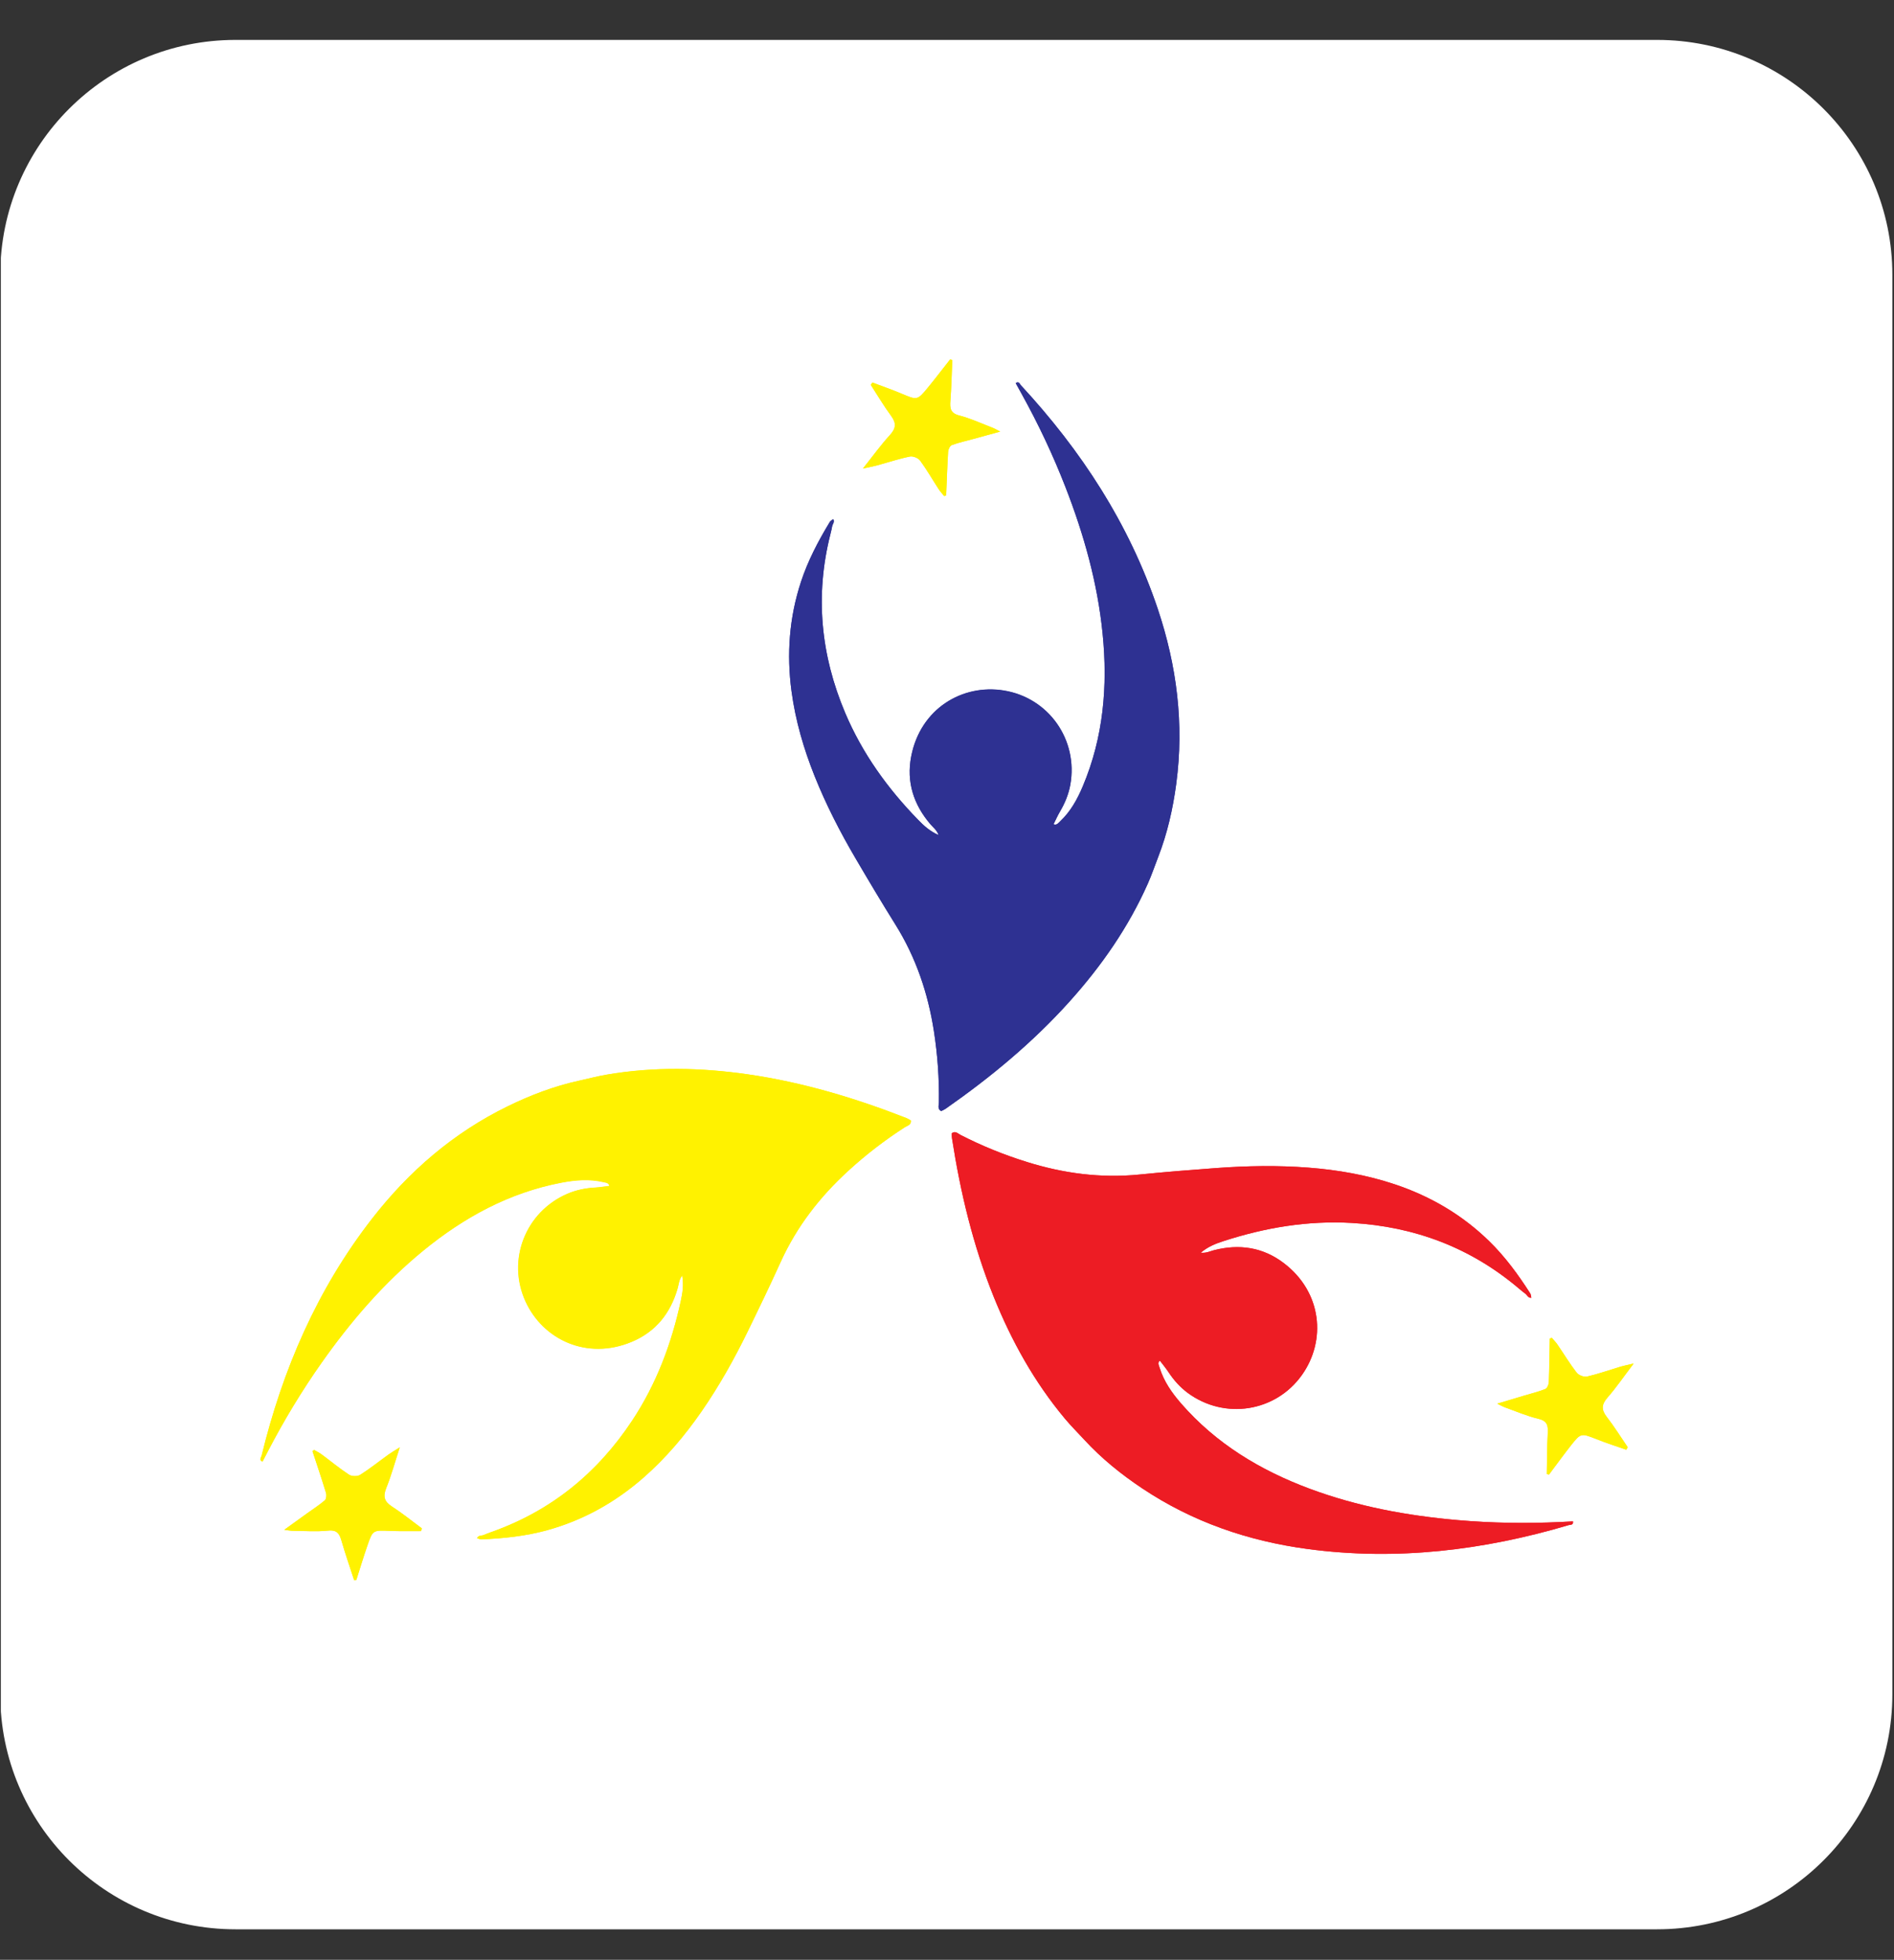 <svg width="175" height="181" viewBox="0 0 175 181" fill="none" xmlns="http://www.w3.org/2000/svg">
<rect x="0" y="0" width="175" height="181" fill="#333333" stroke="none"/>
<g clip-path="url(#clip0_1990_5054)">
<path d="M153.108 3.686H21.763C9.756 3.686 0.023 13.401 0.023 25.385V156.486C0.023 168.47 9.756 178.185 21.763 178.185H153.108C165.114 178.185 174.848 168.47 174.848 156.486V25.385C174.848 13.401 165.114 3.686 153.108 3.686Z" fill="white"/>
<path d="M94.32 35.573C99.92 41.619 104.337 48.383 106.975 56.231C108.738 61.481 109.417 66.865 108.682 72.382C108.373 74.707 107.859 76.976 107.01 79.157C106.692 79.973 106.414 80.804 106.054 81.605C104.26 85.644 101.761 89.227 98.82 92.501C95.426 96.273 91.544 99.486 87.394 102.386C87.26 102.483 87.106 102.545 86.962 102.617C86.597 102.417 86.751 102.088 86.751 101.826C86.787 99.614 86.633 97.413 86.289 95.221C85.744 91.721 84.633 88.426 82.746 85.403C81.486 83.386 80.267 81.343 79.064 79.29C77.624 76.842 76.329 74.317 75.269 71.679C74.262 69.154 73.501 66.557 73.136 63.852C72.673 60.408 72.925 57.021 74.01 53.726C74.647 51.776 75.604 49.964 76.668 48.209C76.725 48.111 76.848 48.05 76.987 47.937C77.141 48.219 76.92 48.404 76.889 48.604C76.843 48.85 76.786 49.097 76.725 49.338C75.29 54.999 75.835 60.501 78.098 65.849C79.681 69.585 82.016 72.823 84.834 75.713C85.353 76.247 85.903 76.76 86.726 77.124C86.546 76.632 86.217 76.406 85.97 76.118C84.412 74.302 83.733 72.213 84.196 69.847C85.044 65.443 88.916 63.149 92.747 63.765C96.907 64.432 99.642 68.338 98.897 72.48C98.737 73.347 98.408 74.158 97.956 74.923C97.729 75.308 97.549 75.718 97.349 76.118C97.632 76.247 97.796 75.995 97.956 75.852C98.917 74.943 99.534 73.829 100.043 72.623C101.956 68.086 102.367 63.359 101.879 58.52C101.411 53.839 100.146 49.348 98.444 44.975C97.292 42.014 95.935 39.15 94.397 36.368C94.217 36.045 94.037 35.717 93.847 35.378C94.145 35.178 94.223 35.46 94.315 35.563L94.32 35.573Z" fill="#2E3192"/>
<path d="M97.323 76.118C97.632 76.272 97.796 76.011 97.956 75.862C98.912 74.958 99.534 73.84 100.043 72.633C101.956 68.097 102.362 63.37 101.879 58.53C101.411 53.844 100.146 49.358 98.444 44.986C97.292 42.024 95.94 39.16 94.397 36.384C94.217 36.06 94.037 35.732 93.847 35.388C94.15 35.193 94.223 35.475 94.32 35.578C99.915 41.619 104.332 48.388 106.969 56.23C108.733 61.481 109.417 66.86 108.682 72.382C108.373 74.702 107.859 76.97 107.01 79.157C106.692 79.973 106.414 80.804 106.059 81.605C104.265 85.644 101.766 89.226 98.819 92.501C95.431 96.273 91.544 99.486 87.394 102.386C87.26 102.478 87.101 102.545 86.962 102.617C86.597 102.417 86.746 102.088 86.751 101.831C86.787 99.614 86.628 97.418 86.289 95.226C85.743 91.726 84.628 88.431 82.741 85.408C81.481 83.391 80.262 81.348 79.059 79.295C77.619 76.847 76.324 74.322 75.269 71.684C74.257 69.154 73.501 66.562 73.136 63.857C72.668 60.413 72.925 57.031 74.01 53.731C74.653 51.786 75.604 49.969 76.668 48.214C76.73 48.116 76.848 48.055 76.987 47.942C77.146 48.224 76.92 48.409 76.889 48.609C76.848 48.855 76.786 49.096 76.725 49.343C75.29 55.004 75.83 60.511 78.097 65.859C79.681 69.595 82.016 72.829 84.833 75.723C85.353 76.257 85.903 76.77 86.726 77.135C86.54 76.642 86.212 76.416 85.97 76.134C84.417 74.317 83.738 72.228 84.191 69.862C85.044 65.459 88.911 63.164 92.737 63.78C96.896 64.447 99.637 68.353 98.886 72.495C98.727 73.362 98.398 74.173 97.95 74.933C97.719 75.323 97.534 75.744 97.328 76.149C97.236 76.19 97.143 76.231 97.051 76.272C97.087 76.319 97.117 76.36 97.153 76.406L97.313 76.118H97.323Z" fill="#2E3192"/>
<path d="M97.323 76.118L97.164 76.406C97.128 76.36 97.097 76.319 97.061 76.272C97.153 76.231 97.246 76.19 97.338 76.149L97.323 76.118Z" fill="#2E3192"/>
<path d="M24.164 134.494C26.108 126.492 29.306 119.076 34.392 112.538C37.795 108.165 41.909 104.618 46.917 102.175C49.025 101.144 51.206 100.317 53.494 99.814C54.352 99.63 55.201 99.399 56.065 99.255C60.43 98.511 64.801 98.603 69.161 99.234C74.185 99.968 79.018 101.416 83.733 103.258C83.887 103.315 84.026 103.407 84.165 103.489C84.201 103.905 83.841 103.961 83.62 104.1C81.754 105.296 80.005 106.64 78.37 108.144C75.753 110.536 73.619 113.282 72.143 116.525C71.161 118.691 70.128 120.837 69.084 122.972C67.84 125.522 66.451 128.001 64.832 130.342C63.284 132.579 61.536 134.648 59.484 136.449C56.867 138.743 53.905 140.406 50.553 141.33C48.573 141.879 46.532 142.09 44.475 142.177C44.362 142.182 44.243 142.115 44.069 142.064C44.218 141.777 44.495 141.859 44.68 141.777C44.912 141.679 45.148 141.592 45.385 141.505C50.902 139.559 55.191 136.064 58.399 131.219C60.641 127.832 62.045 124.101 62.898 120.159C63.058 119.43 63.181 118.691 63.027 117.803C62.718 118.224 62.713 118.624 62.605 118.989C61.952 121.288 60.584 123.008 58.358 123.936C54.214 125.666 50.157 123.721 48.547 120.2C46.799 116.371 48.547 111.932 52.409 110.264C53.221 109.915 54.08 109.74 54.964 109.694C55.406 109.669 55.854 109.592 56.296 109.54C56.25 109.232 55.946 109.237 55.736 109.181C54.45 108.883 53.175 108.991 51.884 109.232C47.041 110.156 42.87 112.435 39.102 115.514C35.456 118.496 32.412 122.032 29.707 125.866C27.877 128.463 26.236 131.178 24.771 133.996C24.601 134.324 24.427 134.658 24.247 135.002C23.917 134.863 24.108 134.643 24.139 134.509L24.164 134.494Z" fill="#FFF200"/>
<path d="M56.322 109.545C56.281 109.207 55.972 109.212 55.756 109.16C54.471 108.863 53.195 108.965 51.905 109.212C47.061 110.136 42.891 112.414 39.122 115.494C35.476 118.476 32.432 122.012 29.723 125.851C27.892 128.448 26.252 131.158 24.786 133.975C24.617 134.304 24.442 134.637 24.262 134.986C23.933 134.843 24.123 134.627 24.159 134.489C26.103 126.492 29.301 119.071 34.386 112.538C37.79 108.165 41.899 104.618 46.912 102.17C49.015 101.144 51.195 100.312 53.494 99.809C54.352 99.619 55.201 99.394 56.065 99.245C60.43 98.501 64.801 98.593 69.161 99.229C74.185 99.958 79.013 101.405 83.733 103.253C83.887 103.315 84.026 103.407 84.165 103.484C84.201 103.9 83.841 103.956 83.625 104.095C81.759 105.291 80.01 106.64 78.375 108.134C75.758 110.526 73.624 113.277 72.148 116.52C71.161 118.686 70.133 120.826 69.089 122.967C67.84 125.517 66.456 127.991 64.837 130.331C63.289 132.569 61.541 134.637 59.489 136.439C56.877 138.733 53.91 140.396 50.558 141.32C48.578 141.864 46.537 142.079 44.485 142.167C44.372 142.167 44.254 142.105 44.079 142.054C44.223 141.766 44.506 141.848 44.691 141.766C44.917 141.664 45.154 141.582 45.39 141.494C50.907 139.549 55.201 136.054 58.409 131.204C60.651 127.822 62.055 124.09 62.908 120.144C63.068 119.42 63.191 118.676 63.037 117.788C62.728 118.214 62.723 118.609 62.62 118.974C61.962 121.273 60.6 122.992 58.373 123.921C54.229 125.651 50.172 123.706 48.568 120.185C46.819 116.356 48.562 111.917 52.429 110.249C53.242 109.9 54.1 109.725 54.985 109.674C55.437 109.648 55.89 109.571 56.342 109.515C56.43 109.571 56.512 109.622 56.599 109.679C56.62 109.628 56.635 109.571 56.656 109.52L56.327 109.545H56.322Z" fill="#FFF200"/>
<path d="M56.322 109.545L56.651 109.52C56.63 109.571 56.615 109.628 56.594 109.679C56.507 109.622 56.425 109.571 56.337 109.515L56.322 109.545Z" fill="#FFF200"/>
<path d="M144.968 140.848C137.065 143.193 129.028 144.158 120.811 143.06C115.309 142.321 110.173 140.555 105.54 137.46C103.586 136.157 101.776 134.694 100.187 132.969C99.596 132.323 98.968 131.707 98.408 131.035C95.57 127.642 93.451 123.824 91.806 119.743C89.914 115.037 88.741 110.146 87.965 105.147C87.934 104.988 87.949 104.818 87.944 104.659C88.284 104.418 88.515 104.7 88.746 104.818C90.721 105.83 92.767 106.661 94.886 107.318C98.274 108.375 101.725 108.832 105.272 108.478C107.643 108.237 110.018 108.052 112.394 107.877C115.232 107.667 118.071 107.621 120.914 107.841C123.629 108.052 126.298 108.519 128.889 109.386C132.19 110.49 135.121 112.214 137.605 114.642C139.075 116.074 140.284 117.731 141.389 119.461C141.451 119.559 141.451 119.692 141.492 119.867C141.173 119.882 141.101 119.6 140.931 119.482C140.731 119.333 140.536 119.174 140.345 119.009C135.887 115.227 130.704 113.282 124.894 112.948C120.837 112.717 116.898 113.379 113.052 114.626C112.343 114.857 111.638 115.124 110.944 115.699C111.463 115.756 111.813 115.56 112.178 115.468C114.497 114.878 116.677 115.191 118.6 116.649C122.184 119.353 122.539 123.834 120.297 126.99C117.86 130.424 113.14 131.147 109.751 128.653C109.041 128.124 108.455 127.473 107.972 126.734C107.725 126.364 107.437 126.02 107.165 125.661C106.923 125.856 107.077 126.113 107.139 126.323C107.53 127.586 108.26 128.627 109.119 129.618C112.353 133.334 116.42 135.787 120.986 137.491C125.403 139.139 129.995 139.985 134.679 140.396C137.852 140.668 141.024 140.719 144.202 140.57C144.572 140.555 144.947 140.535 145.338 140.514C145.384 140.868 145.096 140.812 144.963 140.853L144.968 140.848Z" fill="#ED1C24"/>
<path d="M107.195 125.635C106.923 125.841 107.082 126.107 107.149 126.318C107.54 127.575 108.27 128.622 109.129 129.613C112.363 133.329 116.43 135.782 120.996 137.486C125.413 139.133 130.005 139.985 134.689 140.391C137.857 140.668 141.034 140.719 144.207 140.565C144.577 140.55 144.952 140.529 145.343 140.509C145.384 140.868 145.102 140.812 144.963 140.848C137.06 143.188 129.023 144.158 120.811 143.06C115.309 142.321 110.173 140.555 105.535 137.46C103.586 136.162 101.771 134.699 100.182 132.969C99.591 132.323 98.963 131.707 98.403 131.035C95.564 127.642 93.451 123.824 91.806 119.743C89.914 115.042 88.741 110.146 87.965 105.147C87.939 104.983 87.949 104.818 87.944 104.659C88.284 104.418 88.515 104.7 88.746 104.818C90.721 105.83 92.767 106.661 94.886 107.318C98.274 108.375 101.725 108.832 105.278 108.478C107.648 108.242 110.024 108.052 112.394 107.877C115.232 107.672 118.071 107.621 120.909 107.841C123.629 108.052 126.298 108.519 128.889 109.386C132.19 110.49 135.121 112.209 137.605 114.637C139.07 116.069 140.284 117.726 141.389 119.451C141.451 119.548 141.451 119.682 141.492 119.856C141.173 119.872 141.101 119.595 140.931 119.471C140.731 119.323 140.536 119.163 140.345 119.004C135.887 115.222 130.699 113.277 124.889 112.943C120.832 112.712 116.893 113.374 113.047 114.621C112.337 114.852 111.633 115.114 110.944 115.694C111.468 115.745 111.813 115.55 112.178 115.458C114.497 114.868 116.677 115.181 118.6 116.638C122.184 119.348 122.539 123.824 120.297 126.98C117.86 130.414 113.14 131.142 109.746 128.643C109.036 128.119 108.455 127.468 107.967 126.728C107.715 126.349 107.422 126 107.149 125.635C107.149 125.533 107.159 125.435 107.165 125.332C107.108 125.343 107.057 125.353 107 125.363L107.185 125.635H107.195Z" fill="#ED1C24"/>
<path d="M107.195 125.635L107.01 125.363C107.067 125.353 107.118 125.343 107.175 125.332C107.175 125.435 107.165 125.533 107.159 125.635H107.195Z" fill="#ED1C24"/>
<path d="M29.023 133.909C28.972 133.95 28.926 133.991 28.874 134.032C29.296 135.31 29.728 136.588 30.119 137.876C30.18 138.086 30.149 138.451 30.016 138.569C29.502 139.01 28.926 139.38 28.375 139.775C27.712 140.252 27.049 140.729 26.267 141.294C26.612 141.335 26.807 141.376 26.997 141.381C28.108 141.392 29.224 141.479 30.324 141.366C31.178 141.279 31.378 141.694 31.569 142.356C31.918 143.563 32.335 144.748 32.72 145.939C32.787 145.934 32.859 145.923 32.926 145.918C33.26 144.866 33.579 143.809 33.939 142.767C34.443 141.304 34.458 141.325 36.032 141.392C36.988 141.433 37.95 141.407 38.911 141.412C38.932 141.325 38.947 141.243 38.968 141.155C38.053 140.478 37.163 139.754 36.206 139.138C35.492 138.677 35.379 138.204 35.692 137.424C36.155 136.275 36.479 135.074 36.937 133.678C36.443 133.996 36.135 134.17 35.852 134.376C34.993 134.991 34.165 135.659 33.27 136.223C33.024 136.377 32.494 136.367 32.247 136.203C31.368 135.628 30.556 134.95 29.707 134.324C29.496 134.165 29.25 134.052 29.023 133.919V133.909Z" fill="#FFF200"/>
<path d="M29.023 133.909C29.255 134.042 29.496 134.16 29.707 134.314C30.556 134.94 31.368 135.618 32.247 136.193C32.499 136.357 33.024 136.367 33.27 136.213C34.165 135.654 34.993 134.986 35.852 134.365C36.14 134.16 36.443 133.981 36.937 133.667C36.484 135.063 36.155 136.264 35.692 137.414C35.379 138.194 35.492 138.666 36.206 139.128C37.163 139.749 38.053 140.468 38.968 141.145C38.947 141.233 38.932 141.315 38.911 141.402C37.95 141.402 36.988 141.422 36.032 141.381C34.453 141.315 34.443 141.294 33.939 142.757C33.579 143.799 33.265 144.856 32.926 145.908C32.859 145.913 32.787 145.923 32.72 145.929C32.33 144.733 31.918 143.552 31.569 142.346C31.378 141.684 31.178 141.268 30.324 141.356C29.229 141.469 28.108 141.381 26.997 141.371C26.802 141.371 26.612 141.325 26.267 141.284C27.049 140.719 27.712 140.242 28.375 139.765C28.926 139.369 29.502 139 30.016 138.559C30.154 138.441 30.185 138.076 30.119 137.866C29.728 136.577 29.291 135.305 28.874 134.022C28.926 133.981 28.972 133.939 29.023 133.898V133.909Z" fill="#FFF200"/>
<path d="M143.379 123.562C143.317 123.582 143.261 123.608 143.199 123.629C143.173 124.973 143.163 126.323 143.112 127.668C143.101 127.883 142.952 128.222 142.783 128.289C142.155 128.54 141.487 128.699 140.839 128.894C140.057 129.125 139.276 129.361 138.35 129.639C138.664 129.793 138.834 129.895 139.014 129.962C140.057 130.337 141.086 130.783 142.161 131.04C142.999 131.24 143.05 131.697 143.014 132.379C142.947 133.632 142.952 134.889 142.927 136.141C142.993 136.157 143.06 136.172 143.127 136.187C143.79 135.305 144.438 134.412 145.117 133.544C146.073 132.328 146.079 132.354 147.549 132.928C148.444 133.283 149.359 133.575 150.264 133.893C150.31 133.816 150.357 133.744 150.403 133.667C149.76 132.728 149.159 131.753 148.459 130.855C147.94 130.183 147.986 129.7 148.542 129.064C149.359 128.13 150.058 127.103 150.948 125.933C150.377 126.072 150.028 126.138 149.693 126.236C148.68 126.539 147.678 126.898 146.649 127.134C146.361 127.201 145.873 127.016 145.688 126.78C145.045 125.948 144.5 125.04 143.904 124.173C143.755 123.952 143.564 123.767 143.389 123.562H143.379Z" fill="#FFF200"/>
<path d="M143.379 123.562C143.549 123.762 143.744 123.952 143.893 124.173C144.485 125.045 145.03 125.948 145.678 126.78C145.858 127.016 146.351 127.201 146.639 127.134C147.668 126.898 148.67 126.539 149.683 126.236C150.022 126.133 150.367 126.066 150.938 125.933C150.048 127.103 149.349 128.13 148.531 129.064C147.976 129.7 147.93 130.183 148.449 130.855C149.148 131.753 149.75 132.728 150.393 133.667C150.346 133.744 150.3 133.816 150.254 133.893C149.349 133.575 148.434 133.283 147.539 132.928C146.074 132.348 146.068 132.323 145.107 133.544C144.423 134.412 143.775 135.305 143.117 136.187C143.05 136.172 142.983 136.157 142.916 136.141C142.942 134.889 142.937 133.632 143.004 132.379C143.04 131.691 142.988 131.235 142.15 131.04C141.076 130.783 140.047 130.337 139.003 129.962C138.818 129.895 138.654 129.793 138.34 129.639C139.266 129.361 140.047 129.13 140.829 128.894C141.482 128.699 142.145 128.54 142.772 128.289C142.942 128.222 143.091 127.888 143.101 127.668C143.153 126.323 143.163 124.978 143.189 123.629C143.251 123.608 143.307 123.582 143.369 123.562H143.379Z" fill="#FFF200"/>
<path d="M87.24 45.812C87.302 45.791 87.363 45.771 87.42 45.75C87.476 44.406 87.517 43.061 87.6 41.716C87.615 41.501 87.769 41.167 87.939 41.105C88.577 40.869 89.245 40.726 89.898 40.546C90.685 40.331 91.472 40.115 92.407 39.858C92.099 39.699 91.934 39.591 91.749 39.52C90.716 39.124 89.698 38.647 88.628 38.37C87.795 38.154 87.754 37.693 87.811 37.01C87.903 35.758 87.934 34.505 87.985 33.248C87.919 33.233 87.852 33.212 87.785 33.197C87.101 34.064 86.433 34.941 85.733 35.794C84.746 36.989 84.741 36.964 83.291 36.353C82.406 35.983 81.496 35.665 80.602 35.327C80.555 35.398 80.509 35.475 80.458 35.547C81.08 36.502 81.661 37.487 82.335 38.406C82.838 39.089 82.782 39.571 82.211 40.192C81.373 41.105 80.648 42.122 79.733 43.266C80.309 43.143 80.653 43.081 80.998 42.989C82.021 42.712 83.029 42.373 84.062 42.163C84.35 42.101 84.839 42.301 85.013 42.537C85.636 43.384 86.16 44.303 86.736 45.186C86.88 45.406 87.065 45.601 87.235 45.807L87.24 45.812Z" fill="#FFF200"/>
<path d="M87.24 45.812C87.07 45.607 86.885 45.412 86.741 45.191C86.165 44.308 85.646 43.39 85.019 42.543C84.844 42.301 84.356 42.106 84.067 42.168C83.034 42.379 82.026 42.717 81.003 42.994C80.664 43.087 80.314 43.148 79.738 43.272C80.653 42.122 81.378 41.111 82.216 40.197C82.787 39.576 82.844 39.094 82.34 38.411C81.661 37.498 81.08 36.512 80.463 35.553C80.509 35.481 80.556 35.404 80.607 35.332C81.507 35.67 82.412 35.984 83.296 36.358C84.751 36.969 84.757 36.995 85.739 35.799C86.443 34.947 87.106 34.069 87.79 33.202C87.857 33.217 87.924 33.238 87.991 33.253C87.934 34.505 87.909 35.763 87.816 37.015C87.765 37.703 87.806 38.16 88.633 38.375C89.703 38.652 90.716 39.13 91.755 39.525C91.935 39.597 92.104 39.699 92.413 39.864C91.482 40.12 90.695 40.336 89.904 40.551C89.245 40.731 88.577 40.875 87.945 41.111C87.775 41.172 87.615 41.506 87.605 41.722C87.523 43.066 87.482 44.411 87.425 45.756C87.364 45.776 87.302 45.797 87.245 45.817L87.24 45.812Z" fill="#FFF200"/>
</g>
<defs>
<clipPath id="clip0_1990_5054">
<rect width="174.825" height="179.632" fill="white" transform="translate(0.079 0.654)"/>
</clipPath>
</defs>
</svg>
